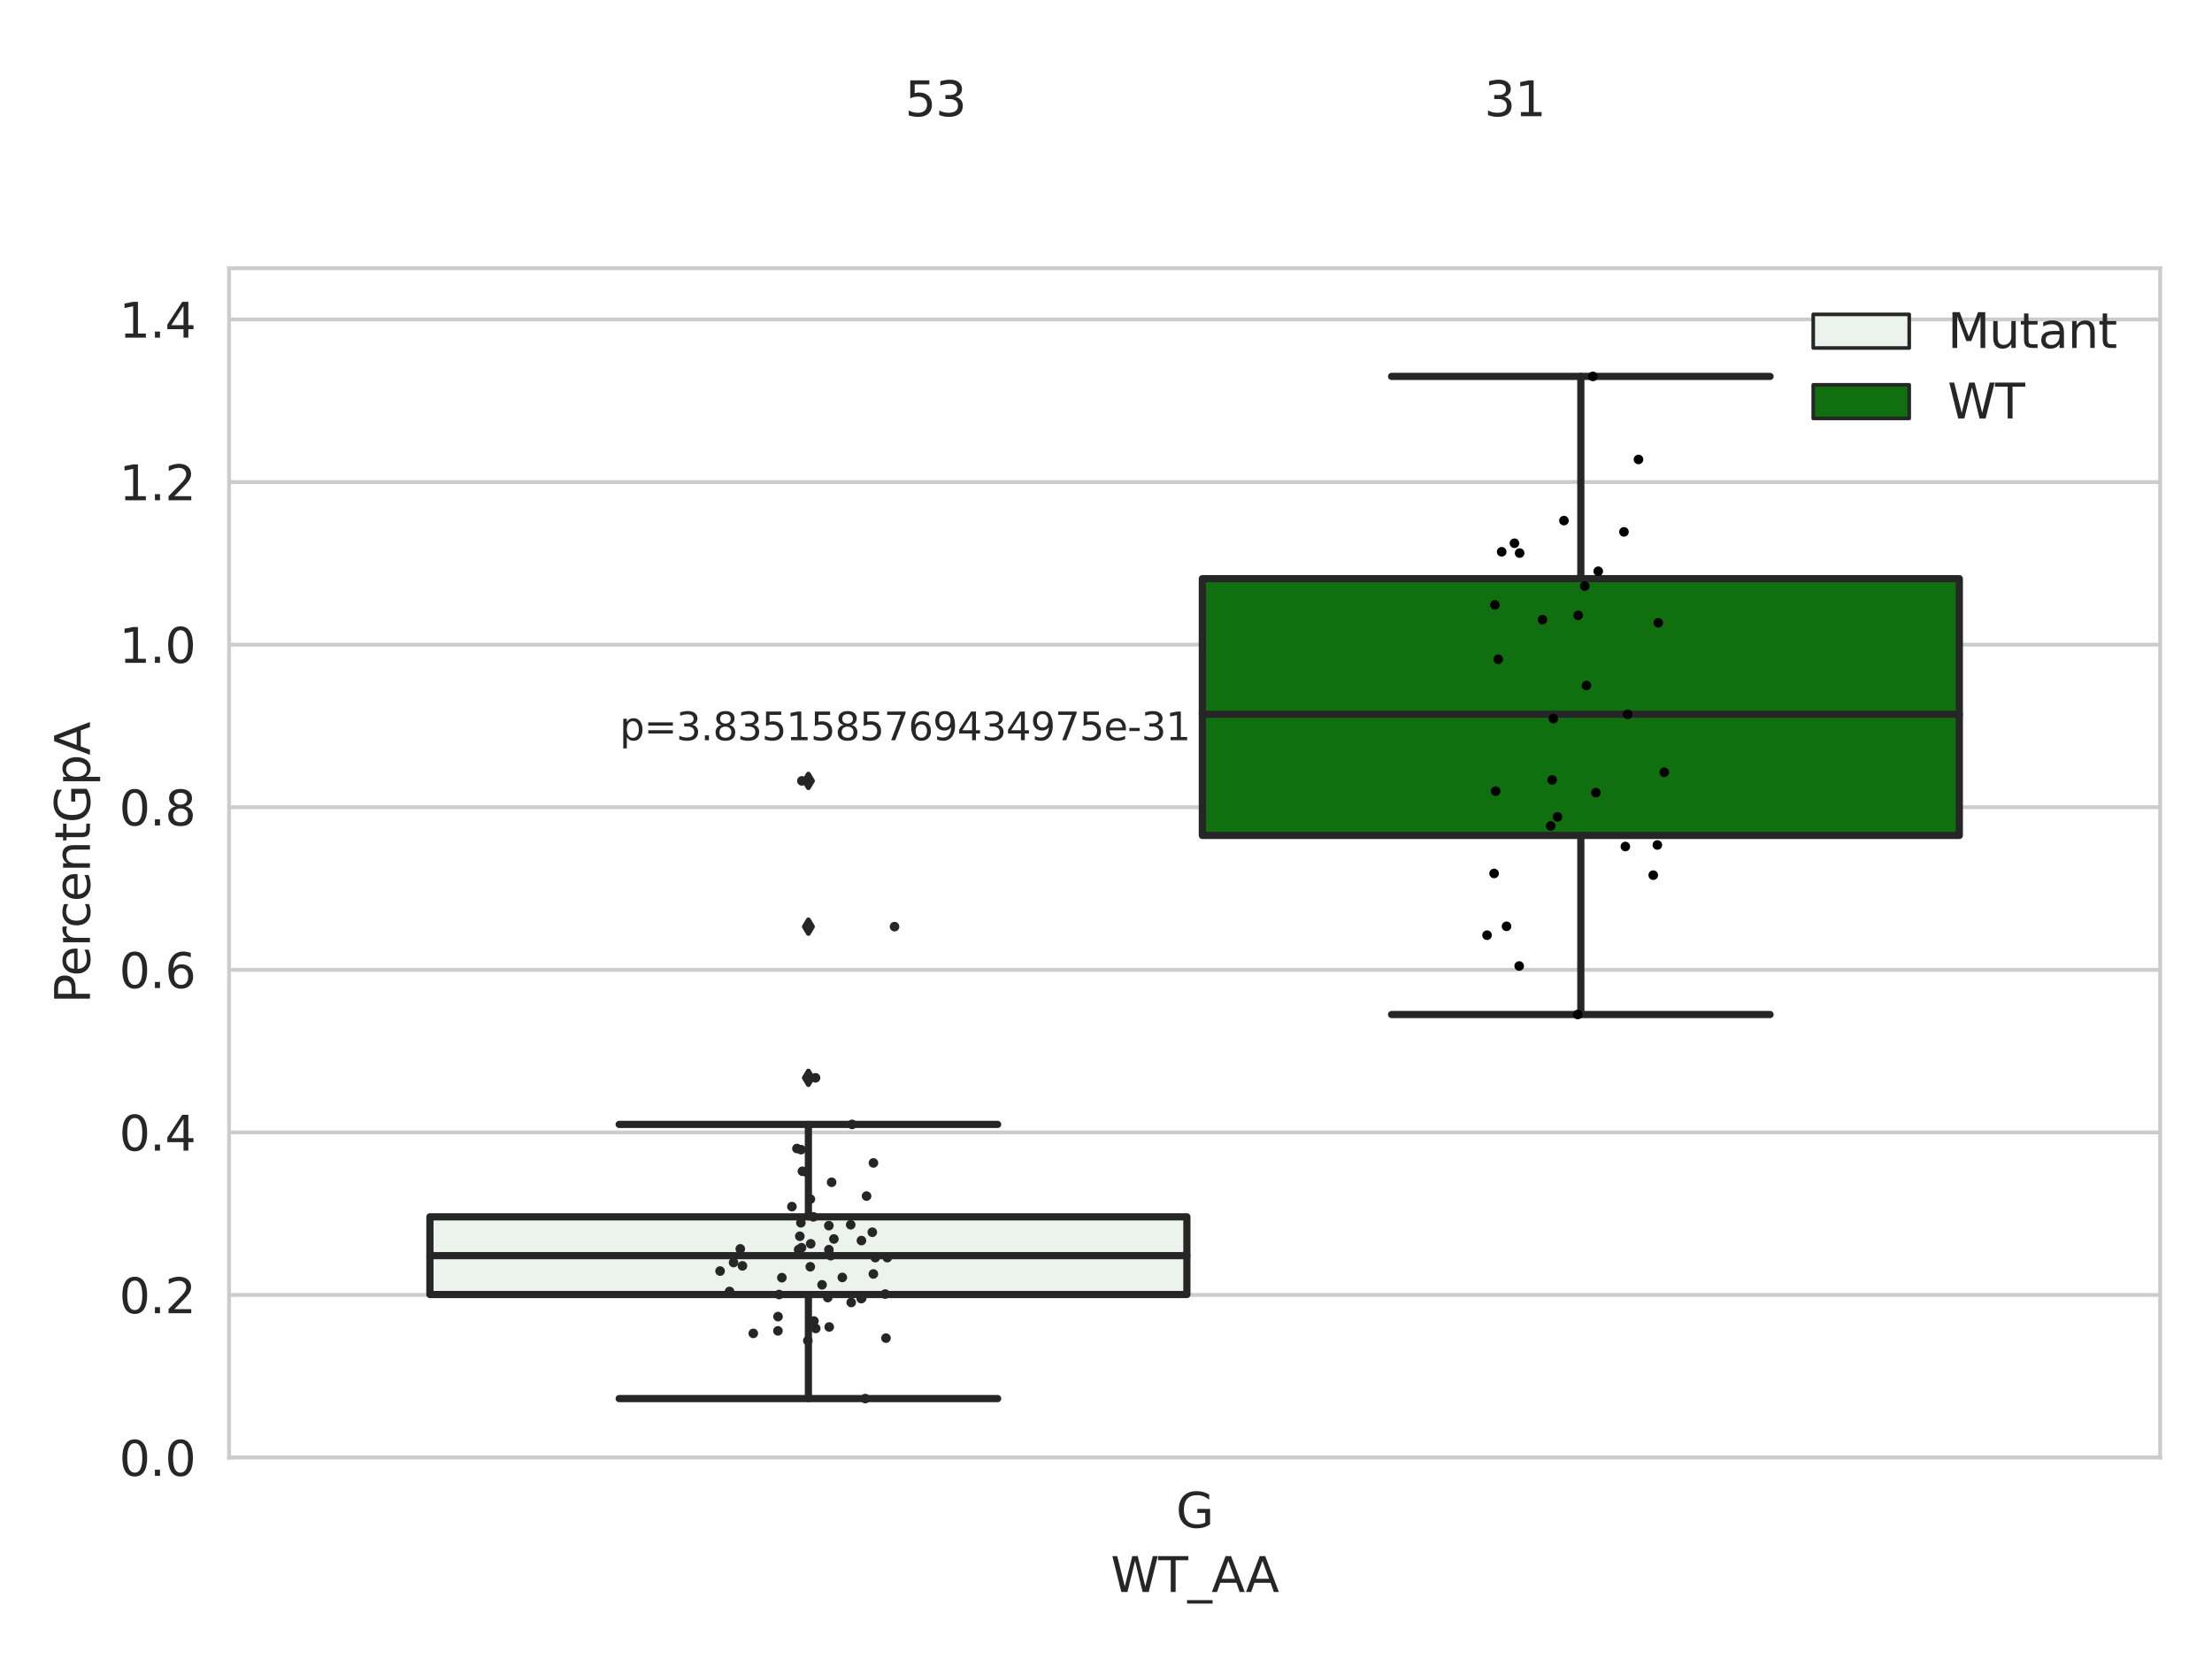 <?xml version="1.0" encoding="utf-8" standalone="no"?>
<!DOCTYPE svg PUBLIC "-//W3C//DTD SVG 1.1//EN"
  "http://www.w3.org/Graphics/SVG/1.1/DTD/svg11.dtd">
<svg xmlns:xlink="http://www.w3.org/1999/xlink" width="460.8pt" height="345.6pt" viewBox="0 0 460.8 345.6" xmlns="http://www.w3.org/2000/svg" version="1.1">
 <defs>
  <style type="text/css">*{stroke-linejoin: round; stroke-linecap: butt}</style>
 </defs>
 <g id="figure_1">
  <g id="patch_1">
   <path d="M 0 345.6 
L 460.8 345.6 
L 460.8 0 
L 0 0 
z
" style="fill: #ffffff"/>
  </g>
  <g id="axes_1">
   <g id="patch_2">
    <path d="M 47.72 303.64 
L 450 303.64 
L 450 55.89 
L 47.72 55.89 
z
" style="fill: #ffffff"/>
   </g>
   <g id="matplotlib.axis_1">
    <g id="xtick_1">
     <g id="text_1">
      <!-- G -->
      <g style="fill: #262626" transform="translate(244.986 318.238)scale(0.1 -0.1)">
       <defs>
        <path id="DejaVuSans-47" d="M 3809 666 
L 3809 1919 
L 2778 1919 
L 2778 2438 
L 4434 2438 
L 4434 434 
Q 4069 175 3628 42 
Q 3188 -91 2688 -91 
Q 1594 -91 976 548 
Q 359 1188 359 2328 
Q 359 3472 976 4111 
Q 1594 4750 2688 4750 
Q 3144 4750 3555 4637 
Q 3966 4525 4313 4306 
L 4313 3634 
Q 3963 3931 3569 4081 
Q 3175 4231 2741 4231 
Q 1884 4231 1454 3753 
Q 1025 3275 1025 2328 
Q 1025 1384 1454 906 
Q 1884 428 2741 428 
Q 3075 428 3337 486 
Q 3600 544 3809 666 
z
" transform="scale(0.016)"/>
       </defs>
       <use xlink:href="#DejaVuSans-47"/>
      </g>
     </g>
    </g>
    <g id="text_2">
     <!-- WT_AA -->
     <g style="fill: #262626" transform="translate(231.384 331.638)scale(0.1 -0.1)">
      <defs>
       <path id="DejaVuSans-57" d="M 213 4666 
L 850 4666 
L 1831 722 
L 2809 4666 
L 3519 4666 
L 4500 722 
L 5478 4666 
L 6119 4666 
L 4947 0 
L 4153 0 
L 3169 4050 
L 2175 0 
L 1381 0 
L 213 4666 
z
" transform="scale(0.016)"/>
       <path id="DejaVuSans-54" d="M -19 4666 
L 3928 4666 
L 3928 4134 
L 2272 4134 
L 2272 0 
L 1638 0 
L 1638 4134 
L -19 4134 
L -19 4666 
z
" transform="scale(0.016)"/>
       <path id="DejaVuSans-5f" d="M 3263 -1063 
L 3263 -1509 
L -63 -1509 
L -63 -1063 
L 3263 -1063 
z
" transform="scale(0.016)"/>
       <path id="DejaVuSans-41" d="M 2188 4044 
L 1331 1722 
L 3047 1722 
L 2188 4044 
z
M 1831 4666 
L 2547 4666 
L 4325 0 
L 3669 0 
L 3244 1197 
L 1141 1197 
L 716 0 
L 50 0 
L 1831 4666 
z
" transform="scale(0.016)"/>
      </defs>
      <use xlink:href="#DejaVuSans-57"/>
      <use xlink:href="#DejaVuSans-54" x="98.877"/>
      <use xlink:href="#DejaVuSans-5f" x="159.961"/>
      <use xlink:href="#DejaVuSans-41" x="209.961"/>
      <use xlink:href="#DejaVuSans-41" x="281.119"/>
     </g>
    </g>
   </g>
   <g id="matplotlib.axis_2">
    <g id="ytick_1">
     <g id="line2d_1">
      <path d="M 47.72 303.64 
L 450 303.64 
" clip-path="url(#pa2d21a8b54)" style="fill: none; stroke: #cccccc; stroke-width: 0.8; stroke-linecap: round"/>
     </g>
     <g id="text_3">
      <!-- 0.0 -->
      <g style="fill: #262626" transform="translate(24.817 307.439)scale(0.1 -0.1)">
       <defs>
        <path id="DejaVuSans-30" d="M 2034 4250 
Q 1547 4250 1301 3770 
Q 1056 3291 1056 2328 
Q 1056 1369 1301 889 
Q 1547 409 2034 409 
Q 2525 409 2770 889 
Q 3016 1369 3016 2328 
Q 3016 3291 2770 3770 
Q 2525 4250 2034 4250 
z
M 2034 4750 
Q 2819 4750 3233 4129 
Q 3647 3509 3647 2328 
Q 3647 1150 3233 529 
Q 2819 -91 2034 -91 
Q 1250 -91 836 529 
Q 422 1150 422 2328 
Q 422 3509 836 4129 
Q 1250 4750 2034 4750 
z
" transform="scale(0.016)"/>
        <path id="DejaVuSans-2e" d="M 684 794 
L 1344 794 
L 1344 0 
L 684 0 
L 684 794 
z
" transform="scale(0.016)"/>
       </defs>
       <use xlink:href="#DejaVuSans-30"/>
       <use xlink:href="#DejaVuSans-2e" x="63.623"/>
       <use xlink:href="#DejaVuSans-30" x="95.41"/>
      </g>
     </g>
    </g>
    <g id="ytick_2">
     <g id="line2d_2">
      <path d="M 47.72 269.769 
L 450 269.769 
" clip-path="url(#pa2d21a8b54)" style="fill: none; stroke: #cccccc; stroke-width: 0.8; stroke-linecap: round"/>
     </g>
     <g id="text_4">
      <!-- 0.2 -->
      <g style="fill: #262626" transform="translate(24.817 273.568)scale(0.1 -0.1)">
       <defs>
        <path id="DejaVuSans-32" d="M 1228 531 
L 3431 531 
L 3431 0 
L 469 0 
L 469 531 
Q 828 903 1448 1529 
Q 2069 2156 2228 2338 
Q 2531 2678 2651 2914 
Q 2772 3150 2772 3378 
Q 2772 3750 2511 3984 
Q 2250 4219 1831 4219 
Q 1534 4219 1204 4116 
Q 875 4013 500 3803 
L 500 4441 
Q 881 4594 1212 4672 
Q 1544 4750 1819 4750 
Q 2544 4750 2975 4387 
Q 3406 4025 3406 3419 
Q 3406 3131 3298 2873 
Q 3191 2616 2906 2266 
Q 2828 2175 2409 1742 
Q 1991 1309 1228 531 
z
" transform="scale(0.016)"/>
       </defs>
       <use xlink:href="#DejaVuSans-30"/>
       <use xlink:href="#DejaVuSans-2e" x="63.623"/>
       <use xlink:href="#DejaVuSans-32" x="95.41"/>
      </g>
     </g>
    </g>
    <g id="ytick_3">
     <g id="line2d_3">
      <path d="M 47.72 235.898 
L 450 235.898 
" clip-path="url(#pa2d21a8b54)" style="fill: none; stroke: #cccccc; stroke-width: 0.8; stroke-linecap: round"/>
     </g>
     <g id="text_5">
      <!-- 0.4 -->
      <g style="fill: #262626" transform="translate(24.817 239.697)scale(0.1 -0.1)">
       <defs>
        <path id="DejaVuSans-34" d="M 2419 4116 
L 825 1625 
L 2419 1625 
L 2419 4116 
z
M 2253 4666 
L 3047 4666 
L 3047 1625 
L 3713 1625 
L 3713 1100 
L 3047 1100 
L 3047 0 
L 2419 0 
L 2419 1100 
L 313 1100 
L 313 1709 
L 2253 4666 
z
" transform="scale(0.016)"/>
       </defs>
       <use xlink:href="#DejaVuSans-30"/>
       <use xlink:href="#DejaVuSans-2e" x="63.623"/>
       <use xlink:href="#DejaVuSans-34" x="95.41"/>
      </g>
     </g>
    </g>
    <g id="ytick_4">
     <g id="line2d_4">
      <path d="M 47.72 202.026 
L 450 202.026 
" clip-path="url(#pa2d21a8b54)" style="fill: none; stroke: #cccccc; stroke-width: 0.8; stroke-linecap: round"/>
     </g>
     <g id="text_6">
      <!-- 0.6 -->
      <g style="fill: #262626" transform="translate(24.817 205.826)scale(0.1 -0.1)">
       <defs>
        <path id="DejaVuSans-36" d="M 2113 2584 
Q 1688 2584 1439 2293 
Q 1191 2003 1191 1497 
Q 1191 994 1439 701 
Q 1688 409 2113 409 
Q 2538 409 2786 701 
Q 3034 994 3034 1497 
Q 3034 2003 2786 2293 
Q 2538 2584 2113 2584 
z
M 3366 4563 
L 3366 3988 
Q 3128 4100 2886 4159 
Q 2644 4219 2406 4219 
Q 1781 4219 1451 3797 
Q 1122 3375 1075 2522 
Q 1259 2794 1537 2939 
Q 1816 3084 2150 3084 
Q 2853 3084 3261 2657 
Q 3669 2231 3669 1497 
Q 3669 778 3244 343 
Q 2819 -91 2113 -91 
Q 1303 -91 875 529 
Q 447 1150 447 2328 
Q 447 3434 972 4092 
Q 1497 4750 2381 4750 
Q 2619 4750 2861 4703 
Q 3103 4656 3366 4563 
z
" transform="scale(0.016)"/>
       </defs>
       <use xlink:href="#DejaVuSans-30"/>
       <use xlink:href="#DejaVuSans-2e" x="63.623"/>
       <use xlink:href="#DejaVuSans-36" x="95.41"/>
      </g>
     </g>
    </g>
    <g id="ytick_5">
     <g id="line2d_5">
      <path d="M 47.72 168.155 
L 450 168.155 
" clip-path="url(#pa2d21a8b54)" style="fill: none; stroke: #cccccc; stroke-width: 0.8; stroke-linecap: round"/>
     </g>
     <g id="text_7">
      <!-- 0.8 -->
      <g style="fill: #262626" transform="translate(24.817 171.954)scale(0.1 -0.1)">
       <defs>
        <path id="DejaVuSans-38" d="M 2034 2216 
Q 1584 2216 1326 1975 
Q 1069 1734 1069 1313 
Q 1069 891 1326 650 
Q 1584 409 2034 409 
Q 2484 409 2743 651 
Q 3003 894 3003 1313 
Q 3003 1734 2745 1975 
Q 2488 2216 2034 2216 
z
M 1403 2484 
Q 997 2584 770 2862 
Q 544 3141 544 3541 
Q 544 4100 942 4425 
Q 1341 4750 2034 4750 
Q 2731 4750 3128 4425 
Q 3525 4100 3525 3541 
Q 3525 3141 3298 2862 
Q 3072 2584 2669 2484 
Q 3125 2378 3379 2068 
Q 3634 1759 3634 1313 
Q 3634 634 3220 271 
Q 2806 -91 2034 -91 
Q 1263 -91 848 271 
Q 434 634 434 1313 
Q 434 1759 690 2068 
Q 947 2378 1403 2484 
z
M 1172 3481 
Q 1172 3119 1398 2916 
Q 1625 2713 2034 2713 
Q 2441 2713 2670 2916 
Q 2900 3119 2900 3481 
Q 2900 3844 2670 4047 
Q 2441 4250 2034 4250 
Q 1625 4250 1398 4047 
Q 1172 3844 1172 3481 
z
" transform="scale(0.016)"/>
       </defs>
       <use xlink:href="#DejaVuSans-30"/>
       <use xlink:href="#DejaVuSans-2e" x="63.623"/>
       <use xlink:href="#DejaVuSans-38" x="95.41"/>
      </g>
     </g>
    </g>
    <g id="ytick_6">
     <g id="line2d_6">
      <path d="M 47.72 134.284 
L 450 134.284 
" clip-path="url(#pa2d21a8b54)" style="fill: none; stroke: #cccccc; stroke-width: 0.8; stroke-linecap: round"/>
     </g>
     <g id="text_8">
      <!-- 1.0 -->
      <g style="fill: #262626" transform="translate(24.817 138.083)scale(0.1 -0.1)">
       <defs>
        <path id="DejaVuSans-31" d="M 794 531 
L 1825 531 
L 1825 4091 
L 703 3866 
L 703 4441 
L 1819 4666 
L 2450 4666 
L 2450 531 
L 3481 531 
L 3481 0 
L 794 0 
L 794 531 
z
" transform="scale(0.016)"/>
       </defs>
       <use xlink:href="#DejaVuSans-31"/>
       <use xlink:href="#DejaVuSans-2e" x="63.623"/>
       <use xlink:href="#DejaVuSans-30" x="95.41"/>
      </g>
     </g>
    </g>
    <g id="ytick_7">
     <g id="line2d_7">
      <path d="M 47.72 100.413 
L 450 100.413 
" clip-path="url(#pa2d21a8b54)" style="fill: none; stroke: #cccccc; stroke-width: 0.8; stroke-linecap: round"/>
     </g>
     <g id="text_9">
      <!-- 1.2 -->
      <g style="fill: #262626" transform="translate(24.817 104.212)scale(0.1 -0.1)">
       <use xlink:href="#DejaVuSans-31"/>
       <use xlink:href="#DejaVuSans-2e" x="63.623"/>
       <use xlink:href="#DejaVuSans-32" x="95.41"/>
      </g>
     </g>
    </g>
    <g id="ytick_8">
     <g id="line2d_8">
      <path d="M 47.72 66.542 
L 450 66.542 
" clip-path="url(#pa2d21a8b54)" style="fill: none; stroke: #cccccc; stroke-width: 0.8; stroke-linecap: round"/>
     </g>
     <g id="text_10">
      <!-- 1.4 -->
      <g style="fill: #262626" transform="translate(24.817 70.341)scale(0.1 -0.1)">
       <use xlink:href="#DejaVuSans-31"/>
       <use xlink:href="#DejaVuSans-2e" x="63.623"/>
       <use xlink:href="#DejaVuSans-34" x="95.41"/>
      </g>
     </g>
    </g>
    <g id="text_11">
     <!-- PercentGpA -->
     <g style="fill: #262626" transform="translate(18.737 209.041)rotate(-90)scale(0.1 -0.1)">
      <defs>
       <path id="DejaVuSans-50" d="M 1259 4147 
L 1259 2394 
L 2053 2394 
Q 2494 2394 2734 2622 
Q 2975 2850 2975 3272 
Q 2975 3691 2734 3919 
Q 2494 4147 2053 4147 
L 1259 4147 
z
M 628 4666 
L 2053 4666 
Q 2838 4666 3239 4311 
Q 3641 3956 3641 3272 
Q 3641 2581 3239 2228 
Q 2838 1875 2053 1875 
L 1259 1875 
L 1259 0 
L 628 0 
L 628 4666 
z
" transform="scale(0.016)"/>
       <path id="DejaVuSans-65" d="M 3597 1894 
L 3597 1613 
L 953 1613 
Q 991 1019 1311 708 
Q 1631 397 2203 397 
Q 2534 397 2845 478 
Q 3156 559 3463 722 
L 3463 178 
Q 3153 47 2828 -22 
Q 2503 -91 2169 -91 
Q 1331 -91 842 396 
Q 353 884 353 1716 
Q 353 2575 817 3079 
Q 1281 3584 2069 3584 
Q 2775 3584 3186 3129 
Q 3597 2675 3597 1894 
z
M 3022 2063 
Q 3016 2534 2758 2815 
Q 2500 3097 2075 3097 
Q 1594 3097 1305 2825 
Q 1016 2553 972 2059 
L 3022 2063 
z
" transform="scale(0.016)"/>
       <path id="DejaVuSans-72" d="M 2631 2963 
Q 2534 3019 2420 3045 
Q 2306 3072 2169 3072 
Q 1681 3072 1420 2755 
Q 1159 2438 1159 1844 
L 1159 0 
L 581 0 
L 581 3500 
L 1159 3500 
L 1159 2956 
Q 1341 3275 1631 3429 
Q 1922 3584 2338 3584 
Q 2397 3584 2469 3576 
Q 2541 3569 2628 3553 
L 2631 2963 
z
" transform="scale(0.016)"/>
       <path id="DejaVuSans-63" d="M 3122 3366 
L 3122 2828 
Q 2878 2963 2633 3030 
Q 2388 3097 2138 3097 
Q 1578 3097 1268 2742 
Q 959 2388 959 1747 
Q 959 1106 1268 751 
Q 1578 397 2138 397 
Q 2388 397 2633 464 
Q 2878 531 3122 666 
L 3122 134 
Q 2881 22 2623 -34 
Q 2366 -91 2075 -91 
Q 1284 -91 818 406 
Q 353 903 353 1747 
Q 353 2603 823 3093 
Q 1294 3584 2113 3584 
Q 2378 3584 2631 3529 
Q 2884 3475 3122 3366 
z
" transform="scale(0.016)"/>
       <path id="DejaVuSans-6e" d="M 3513 2113 
L 3513 0 
L 2938 0 
L 2938 2094 
Q 2938 2591 2744 2837 
Q 2550 3084 2163 3084 
Q 1697 3084 1428 2787 
Q 1159 2491 1159 1978 
L 1159 0 
L 581 0 
L 581 3500 
L 1159 3500 
L 1159 2956 
Q 1366 3272 1645 3428 
Q 1925 3584 2291 3584 
Q 2894 3584 3203 3211 
Q 3513 2838 3513 2113 
z
" transform="scale(0.016)"/>
       <path id="DejaVuSans-74" d="M 1172 4494 
L 1172 3500 
L 2356 3500 
L 2356 3053 
L 1172 3053 
L 1172 1153 
Q 1172 725 1289 603 
Q 1406 481 1766 481 
L 2356 481 
L 2356 0 
L 1766 0 
Q 1100 0 847 248 
Q 594 497 594 1153 
L 594 3053 
L 172 3053 
L 172 3500 
L 594 3500 
L 594 4494 
L 1172 4494 
z
" transform="scale(0.016)"/>
       <path id="DejaVuSans-70" d="M 1159 525 
L 1159 -1331 
L 581 -1331 
L 581 3500 
L 1159 3500 
L 1159 2969 
Q 1341 3281 1617 3432 
Q 1894 3584 2278 3584 
Q 2916 3584 3314 3078 
Q 3713 2572 3713 1747 
Q 3713 922 3314 415 
Q 2916 -91 2278 -91 
Q 1894 -91 1617 61 
Q 1341 213 1159 525 
z
M 3116 1747 
Q 3116 2381 2855 2742 
Q 2594 3103 2138 3103 
Q 1681 3103 1420 2742 
Q 1159 2381 1159 1747 
Q 1159 1113 1420 752 
Q 1681 391 2138 391 
Q 2594 391 2855 752 
Q 3116 1113 3116 1747 
z
" transform="scale(0.016)"/>
      </defs>
      <use xlink:href="#DejaVuSans-50"/>
      <use xlink:href="#DejaVuSans-65" x="56.678"/>
      <use xlink:href="#DejaVuSans-72" x="118.201"/>
      <use xlink:href="#DejaVuSans-63" x="157.064"/>
      <use xlink:href="#DejaVuSans-65" x="212.045"/>
      <use xlink:href="#DejaVuSans-6e" x="273.568"/>
      <use xlink:href="#DejaVuSans-74" x="336.947"/>
      <use xlink:href="#DejaVuSans-47" x="376.156"/>
      <use xlink:href="#DejaVuSans-70" x="453.646"/>
      <use xlink:href="#DejaVuSans-41" x="517.123"/>
     </g>
    </g>
   </g>
   <g id="patch_3">
    <path d="M 89.557 269.673 
L 247.251 269.673 
L 247.251 253.488 
L 89.557 253.488 
L 89.557 269.673 
z
" clip-path="url(#pa2d21a8b54)" style="fill: #ecf2ec; stroke: #262626; stroke-width: 1.5; stroke-linejoin: miter"/>
   </g>
   <g id="patch_4">
    <path d="M 250.469 174.04 
L 408.163 174.04 
L 408.163 120.549 
L 250.469 120.549 
L 250.469 174.04 
z
" clip-path="url(#pa2d21a8b54)" style="fill: #107010; stroke: #262626; stroke-width: 1.5; stroke-linejoin: miter"/>
   </g>
   <g id="patch_5">
    <path d="M 248.86 303.64 
L 248.86 303.64 
L 248.86 303.64 
L 248.86 303.64 
z
" clip-path="url(#pa2d21a8b54)" style="fill: #ecf2ec; stroke: #262626; stroke-width: 0.75; stroke-linejoin: miter"/>
   </g>
   <g id="patch_6">
    <path d="M 248.86 303.64 
L 248.86 303.64 
L 248.86 303.64 
L 248.86 303.64 
z
" clip-path="url(#pa2d21a8b54)" style="fill: #107010; stroke: #262626; stroke-width: 0.75; stroke-linejoin: miter"/>
   </g>
   <g id="PathCollection_1"/>
   <g id="PathCollection_2"/>
   <g id="line2d_9">
    <path d="M 168.404 269.673 
L 168.404 291.352 
" clip-path="url(#pa2d21a8b54)" style="fill: none; stroke: #262626; stroke-width: 1.5; stroke-linecap: round"/>
   </g>
   <g id="line2d_10">
    <path d="M 168.404 253.488 
L 168.404 234.235 
" clip-path="url(#pa2d21a8b54)" style="fill: none; stroke: #262626; stroke-width: 1.5; stroke-linecap: round"/>
   </g>
   <g id="line2d_11">
    <path d="M 128.981 291.352 
L 207.827 291.352 
" clip-path="url(#pa2d21a8b54)" style="fill: none; stroke: #262626; stroke-width: 1.5; stroke-linecap: round"/>
   </g>
   <g id="line2d_12">
    <path d="M 128.981 234.235 
L 207.827 234.235 
" clip-path="url(#pa2d21a8b54)" style="fill: none; stroke: #262626; stroke-width: 1.5; stroke-linecap: round"/>
   </g>
   <g id="line2d_13">
    <defs>
     <path id="mecfb00850b" d="M -0 1.414 
L 0.849 0 
L 0 -1.414 
L -0.849 -0 
z
" style="stroke: #262626; stroke-linejoin: miter"/>
    </defs>
    <g clip-path="url(#pa2d21a8b54)">
     <use xlink:href="#mecfb00850b" x="168.404" y="193.035" style="fill: #262626; stroke: #262626; stroke-linejoin: miter"/>
     <use xlink:href="#mecfb00850b" x="168.404" y="162.674" style="fill: #262626; stroke: #262626; stroke-linejoin: miter"/>
     <use xlink:href="#mecfb00850b" x="168.404" y="224.532" style="fill: #262626; stroke: #262626; stroke-linejoin: miter"/>
    </g>
   </g>
   <g id="line2d_14">
    <path d="M 329.316 174.04 
L 329.316 211.346 
" clip-path="url(#pa2d21a8b54)" style="fill: none; stroke: #262626; stroke-width: 1.5; stroke-linecap: round"/>
   </g>
   <g id="line2d_15">
    <path d="M 329.316 120.549 
L 329.316 78.412 
" clip-path="url(#pa2d21a8b54)" style="fill: none; stroke: #262626; stroke-width: 1.5; stroke-linecap: round"/>
   </g>
   <g id="line2d_16">
    <path d="M 289.893 211.346 
L 368.739 211.346 
" clip-path="url(#pa2d21a8b54)" style="fill: none; stroke: #262626; stroke-width: 1.5; stroke-linecap: round"/>
   </g>
   <g id="line2d_17">
    <path d="M 289.893 78.412 
L 368.739 78.412 
" clip-path="url(#pa2d21a8b54)" style="fill: none; stroke: #262626; stroke-width: 1.5; stroke-linecap: round"/>
   </g>
   <g id="line2d_18"/>
   <g id="line2d_19">
    <path d="M 89.557 261.579 
L 247.251 261.579 
" clip-path="url(#pa2d21a8b54)" style="fill: none; stroke: #262626; stroke-width: 1.5; stroke-linecap: round"/>
   </g>
   <g id="line2d_20">
    <path d="M 250.469 148.8 
L 408.163 148.8 
" clip-path="url(#pa2d21a8b54)" style="fill: none; stroke: #262626; stroke-width: 1.5; stroke-linecap: round"/>
   </g>
   <g id="patch_7">
    <path d="M 47.72 303.64 
L 47.72 55.89 
" style="fill: none; stroke: #cccccc; stroke-width: 0.8; stroke-linejoin: miter; stroke-linecap: square"/>
   </g>
   <g id="patch_8">
    <path d="M 450 303.64 
L 450 55.89 
" style="fill: none; stroke: #cccccc; stroke-width: 0.8; stroke-linejoin: miter; stroke-linecap: square"/>
   </g>
   <g id="patch_9">
    <path d="M 47.72 303.64 
L 450 303.64 
" style="fill: none; stroke: #cccccc; stroke-width: 0.8; stroke-linejoin: miter; stroke-linecap: square"/>
   </g>
   <g id="patch_10">
    <path d="M 47.72 55.89 
L 450 55.89 
" style="fill: none; stroke: #cccccc; stroke-width: 0.8; stroke-linejoin: miter; stroke-linecap: square"/>
   </g>
   <g id="PathCollection_3">
    <defs>
     <path id="C0_0_a900580a1e" d="M 0 1 
C 0.265 1 0.52 0.895 0.707 0.707 
C 0.895 0.52 1 0.265 1 -0 
C 1 -0.265 0.895 -0.52 0.707 -0.707 
C 0.52 -0.895 0.265 -1 0 -1 
C -0.265 -1 -0.52 -0.895 -0.707 -0.707 
C -0.895 -0.52 -1 -0.265 -1 0 
C -1 0.265 -0.895 0.52 -0.707 0.707 
C -0.52 0.895 -0.265 1 0 1 
z
"/>
    </defs>
    <g clip-path="url(#pa2d21a8b54)">
     <use xlink:href="#C0_0_a900580a1e" x="172.671" y="260.327" style="fill: #262626"/>
    </g>
    <g clip-path="url(#pa2d21a8b54)">
     <use xlink:href="#C0_0_a900580a1e" x="173.716" y="258.099" style="fill: #262626"/>
    </g>
    <g clip-path="url(#pa2d21a8b54)">
     <use xlink:href="#C0_0_a900580a1e" x="168.286" y="279.282" style="fill: #262626"/>
    </g>
    <g clip-path="url(#pa2d21a8b54)">
     <use xlink:href="#C0_0_a900580a1e" x="173.24" y="246.286" style="fill: #262626"/>
    </g>
    <g clip-path="url(#pa2d21a8b54)">
     <use xlink:href="#C0_0_a900580a1e" x="168.82" y="249.802" style="fill: #262626"/>
    </g>
    <g clip-path="url(#pa2d21a8b54)">
     <use xlink:href="#C0_0_a900580a1e" x="173.061" y="261.579" style="fill: #262626"/>
    </g>
    <g clip-path="url(#pa2d21a8b54)">
     <use xlink:href="#C0_0_a900580a1e" x="186.35" y="193.035" style="fill: #262626"/>
    </g>
    <g clip-path="url(#pa2d21a8b54)">
     <use xlink:href="#C0_0_a900580a1e" x="177.216" y="255.133" style="fill: #262626"/>
    </g>
    <g clip-path="url(#pa2d21a8b54)">
     <use xlink:href="#C0_0_a900580a1e" x="172.661" y="255.32" style="fill: #262626"/>
    </g>
    <g clip-path="url(#pa2d21a8b54)">
     <use xlink:href="#C0_0_a900580a1e" x="164.971" y="251.356" style="fill: #262626"/>
    </g>
    <g clip-path="url(#pa2d21a8b54)">
     <use xlink:href="#C0_0_a900580a1e" x="167.162" y="243.995" style="fill: #262626"/>
    </g>
    <g clip-path="url(#pa2d21a8b54)">
     <use xlink:href="#C0_0_a900580a1e" x="181.942" y="265.389" style="fill: #262626"/>
    </g>
    <g clip-path="url(#pa2d21a8b54)">
     <use xlink:href="#C0_0_a900580a1e" x="181.955" y="242.261" style="fill: #262626"/>
    </g>
    <g clip-path="url(#pa2d21a8b54)">
     <use xlink:href="#C0_0_a900580a1e" x="166.017" y="239.26" style="fill: #262626"/>
    </g>
    <g clip-path="url(#pa2d21a8b54)">
     <use xlink:href="#C0_0_a900580a1e" x="162.077" y="274.272" style="fill: #262626"/>
    </g>
    <g clip-path="url(#pa2d21a8b54)">
     <use xlink:href="#C0_0_a900580a1e" x="180.255" y="291.352" style="fill: #262626"/>
    </g>
    <g clip-path="url(#pa2d21a8b54)">
     <use xlink:href="#C0_0_a900580a1e" x="152.818" y="263.01" style="fill: #262626"/>
    </g>
    <g clip-path="url(#pa2d21a8b54)">
     <use xlink:href="#C0_0_a900580a1e" x="166.836" y="254.729" style="fill: #262626"/>
    </g>
    <g clip-path="url(#pa2d21a8b54)">
     <use xlink:href="#C0_0_a900580a1e" x="184.836" y="261.99" style="fill: #262626"/>
    </g>
    <g clip-path="url(#pa2d21a8b54)">
     <use xlink:href="#C0_0_a900580a1e" x="179.404" y="270.513" style="fill: #262626"/>
    </g>
    <g clip-path="url(#pa2d21a8b54)">
     <use xlink:href="#C0_0_a900580a1e" x="167.922" y="244.127" style="fill: #262626"/>
    </g>
    <g clip-path="url(#pa2d21a8b54)">
     <use xlink:href="#C0_0_a900580a1e" x="156.926" y="277.768" style="fill: #262626"/>
    </g>
    <g clip-path="url(#pa2d21a8b54)">
     <use xlink:href="#C0_0_a900580a1e" x="169.433" y="253.488" style="fill: #262626"/>
    </g>
    <g clip-path="url(#pa2d21a8b54)">
     <use xlink:href="#C0_0_a900580a1e" x="154.668" y="263.703" style="fill: #262626"/>
    </g>
    <g clip-path="url(#pa2d21a8b54)">
     <use xlink:href="#C0_0_a900580a1e" x="154.218" y="260.165" style="fill: #262626"/>
    </g>
    <g clip-path="url(#pa2d21a8b54)">
     <use xlink:href="#C0_0_a900580a1e" x="151.978" y="269.032" style="fill: #262626"/>
    </g>
    <g clip-path="url(#pa2d21a8b54)">
     <use xlink:href="#C0_0_a900580a1e" x="169.935" y="276.746" style="fill: #262626"/>
    </g>
    <g clip-path="url(#pa2d21a8b54)">
     <use xlink:href="#C0_0_a900580a1e" x="177.328" y="271.331" style="fill: #262626"/>
    </g>
    <g clip-path="url(#pa2d21a8b54)">
     <use xlink:href="#C0_0_a900580a1e" x="166.97" y="259.923" style="fill: #262626"/>
    </g>
    <g clip-path="url(#pa2d21a8b54)">
     <use xlink:href="#C0_0_a900580a1e" x="166.616" y="257.536" style="fill: #262626"/>
    </g>
    <g clip-path="url(#pa2d21a8b54)">
     <use xlink:href="#C0_0_a900580a1e" x="150.006" y="264.786" style="fill: #262626"/>
    </g>
    <g clip-path="url(#pa2d21a8b54)">
     <use xlink:href="#C0_0_a900580a1e" x="169.553" y="275.194" style="fill: #262626"/>
    </g>
    <g clip-path="url(#pa2d21a8b54)">
     <use xlink:href="#C0_0_a900580a1e" x="182.334" y="261.984" style="fill: #262626"/>
    </g>
    <g clip-path="url(#pa2d21a8b54)">
     <use xlink:href="#C0_0_a900580a1e" x="162.875" y="266.166" style="fill: #262626"/>
    </g>
    <g clip-path="url(#pa2d21a8b54)">
     <use xlink:href="#C0_0_a900580a1e" x="179.452" y="258.436" style="fill: #262626"/>
    </g>
    <g clip-path="url(#pa2d21a8b54)">
     <use xlink:href="#C0_0_a900580a1e" x="162.06" y="277.244" style="fill: #262626"/>
    </g>
    <g clip-path="url(#pa2d21a8b54)">
     <use xlink:href="#C0_0_a900580a1e" x="179.511" y="270.429" style="fill: #262626"/>
    </g>
    <g clip-path="url(#pa2d21a8b54)">
     <use xlink:href="#C0_0_a900580a1e" x="172.74" y="276.43" style="fill: #262626"/>
    </g>
    <g clip-path="url(#pa2d21a8b54)">
     <use xlink:href="#C0_0_a900580a1e" x="167.045" y="162.674" style="fill: #262626"/>
    </g>
    <g clip-path="url(#pa2d21a8b54)">
     <use xlink:href="#C0_0_a900580a1e" x="166.367" y="260.313" style="fill: #262626"/>
    </g>
    <g clip-path="url(#pa2d21a8b54)">
     <use xlink:href="#C0_0_a900580a1e" x="180.522" y="249.161" style="fill: #262626"/>
    </g>
    <g clip-path="url(#pa2d21a8b54)">
     <use xlink:href="#C0_0_a900580a1e" x="172.436" y="270.312" style="fill: #262626"/>
    </g>
    <g clip-path="url(#pa2d21a8b54)">
     <use xlink:href="#C0_0_a900580a1e" x="169.886" y="224.532" style="fill: #262626"/>
    </g>
    <g clip-path="url(#pa2d21a8b54)">
     <use xlink:href="#C0_0_a900580a1e" x="166.873" y="239.494" style="fill: #262626"/>
    </g>
    <g clip-path="url(#pa2d21a8b54)">
     <use xlink:href="#C0_0_a900580a1e" x="177.507" y="234.235" style="fill: #262626"/>
    </g>
    <g clip-path="url(#pa2d21a8b54)">
     <use xlink:href="#C0_0_a900580a1e" x="184.407" y="269.573" style="fill: #262626"/>
    </g>
    <g clip-path="url(#pa2d21a8b54)">
     <use xlink:href="#C0_0_a900580a1e" x="175.47" y="266.111" style="fill: #262626"/>
    </g>
    <g clip-path="url(#pa2d21a8b54)">
     <use xlink:href="#C0_0_a900580a1e" x="168.884" y="259.103" style="fill: #262626"/>
    </g>
    <g clip-path="url(#pa2d21a8b54)">
     <use xlink:href="#C0_0_a900580a1e" x="171.249" y="267.65" style="fill: #262626"/>
    </g>
    <g clip-path="url(#pa2d21a8b54)">
     <use xlink:href="#C0_0_a900580a1e" x="162.293" y="269.673" style="fill: #262626"/>
    </g>
    <g clip-path="url(#pa2d21a8b54)">
     <use xlink:href="#C0_0_a900580a1e" x="181.719" y="256.699" style="fill: #262626"/>
    </g>
    <g clip-path="url(#pa2d21a8b54)">
     <use xlink:href="#C0_0_a900580a1e" x="184.565" y="278.756" style="fill: #262626"/>
    </g>
    <g clip-path="url(#pa2d21a8b54)">
     <use xlink:href="#C0_0_a900580a1e" x="168.796" y="263.888" style="fill: #262626"/>
    </g>
   </g>
   <g id="PathCollection_4">
    <defs>
     <path id="C1_0_332f19000b" d="M 0 1 
C 0.265 1 0.52 0.895 0.707 0.707 
C 0.895 0.52 1 0.265 1 -0 
C 1 -0.265 0.895 -0.52 0.707 -0.707 
C 0.52 -0.895 0.265 -1 0 -1 
C -0.265 -1 -0.52 -0.895 -0.707 -0.707 
C -0.895 -0.52 -1 -0.265 -1 0 
C -1 0.265 -0.895 0.52 -0.707 0.707 
C -0.52 0.895 -0.265 1 0 1 
z
"/>
    </defs>
    <g clip-path="url(#pa2d21a8b54)">
     <use xlink:href="#C1_0_332f19000b" x="325.799" y="108.453"/>
    </g>
    <g clip-path="url(#pa2d21a8b54)">
     <use xlink:href="#C1_0_332f19000b" x="316.473" y="201.235"/>
    </g>
    <g clip-path="url(#pa2d21a8b54)">
     <use xlink:href="#C1_0_332f19000b" x="323.052" y="172.057"/>
    </g>
    <g clip-path="url(#pa2d21a8b54)">
     <use xlink:href="#C1_0_332f19000b" x="323.599" y="149.685"/>
    </g>
    <g clip-path="url(#pa2d21a8b54)">
     <use xlink:href="#C1_0_332f19000b" x="345.257" y="176.023"/>
    </g>
    <g clip-path="url(#pa2d21a8b54)">
     <use xlink:href="#C1_0_332f19000b" x="339.079" y="148.8"/>
    </g>
    <g clip-path="url(#pa2d21a8b54)">
     <use xlink:href="#C1_0_332f19000b" x="344.398" y="182.313"/>
    </g>
    <g clip-path="url(#pa2d21a8b54)">
     <use xlink:href="#C1_0_332f19000b" x="338.594" y="176.342"/>
    </g>
    <g clip-path="url(#pa2d21a8b54)">
     <use xlink:href="#C1_0_332f19000b" x="323.336" y="162.474"/>
    </g>
    <g clip-path="url(#pa2d21a8b54)">
     <use xlink:href="#C1_0_332f19000b" x="332.944" y="119.005"/>
    </g>
    <g clip-path="url(#pa2d21a8b54)">
     <use xlink:href="#C1_0_332f19000b" x="311.572" y="164.812"/>
    </g>
    <g clip-path="url(#pa2d21a8b54)">
     <use xlink:href="#C1_0_332f19000b" x="328.662" y="211.346"/>
    </g>
    <g clip-path="url(#pa2d21a8b54)">
     <use xlink:href="#C1_0_332f19000b" x="313.839" y="192.966"/>
    </g>
    <g clip-path="url(#pa2d21a8b54)">
     <use xlink:href="#C1_0_332f19000b" x="345.451" y="129.743"/>
    </g>
    <g clip-path="url(#pa2d21a8b54)">
     <use xlink:href="#C1_0_332f19000b" x="309.779" y="194.817"/>
    </g>
    <g clip-path="url(#pa2d21a8b54)">
     <use xlink:href="#C1_0_332f19000b" x="316.563" y="115.219"/>
    </g>
    <g clip-path="url(#pa2d21a8b54)">
     <use xlink:href="#C1_0_332f19000b" x="315.484" y="113.166"/>
    </g>
    <g clip-path="url(#pa2d21a8b54)">
     <use xlink:href="#C1_0_332f19000b" x="332.458" y="165.121"/>
    </g>
    <g clip-path="url(#pa2d21a8b54)">
     <use xlink:href="#C1_0_332f19000b" x="328.768" y="128.176"/>
    </g>
    <g clip-path="url(#pa2d21a8b54)">
     <use xlink:href="#C1_0_332f19000b" x="341.323" y="95.717"/>
    </g>
    <g clip-path="url(#pa2d21a8b54)">
     <use xlink:href="#C1_0_332f19000b" x="311.424" y="126.01"/>
    </g>
    <g clip-path="url(#pa2d21a8b54)">
     <use xlink:href="#C1_0_332f19000b" x="312.826" y="114.946"/>
    </g>
    <g clip-path="url(#pa2d21a8b54)">
     <use xlink:href="#C1_0_332f19000b" x="330.486" y="142.798"/>
    </g>
    <g clip-path="url(#pa2d21a8b54)">
     <use xlink:href="#C1_0_332f19000b" x="338.301" y="110.798"/>
    </g>
    <g clip-path="url(#pa2d21a8b54)">
     <use xlink:href="#C1_0_332f19000b" x="312.108" y="137.339"/>
    </g>
    <g clip-path="url(#pa2d21a8b54)">
     <use xlink:href="#C1_0_332f19000b" x="331.829" y="78.412"/>
    </g>
    <g clip-path="url(#pa2d21a8b54)">
     <use xlink:href="#C1_0_332f19000b" x="330.142" y="122.093"/>
    </g>
    <g clip-path="url(#pa2d21a8b54)">
     <use xlink:href="#C1_0_332f19000b" x="324.458" y="170.179"/>
    </g>
    <g clip-path="url(#pa2d21a8b54)">
     <use xlink:href="#C1_0_332f19000b" x="321.326" y="129.086"/>
    </g>
    <g clip-path="url(#pa2d21a8b54)">
     <use xlink:href="#C1_0_332f19000b" x="311.248" y="181.959"/>
    </g>
    <g clip-path="url(#pa2d21a8b54)">
     <use xlink:href="#C1_0_332f19000b" x="346.707" y="160.893"/>
    </g>
   </g>
   <g id="text_12">
    <!-- 53 -->
    <g style="fill: #262626" transform="translate(188.518 24.203)scale(0.1 -0.1)">
     <defs>
      <path id="DejaVuSans-35" d="M 691 4666 
L 3169 4666 
L 3169 4134 
L 1269 4134 
L 1269 2991 
Q 1406 3038 1543 3061 
Q 1681 3084 1819 3084 
Q 2600 3084 3056 2656 
Q 3513 2228 3513 1497 
Q 3513 744 3044 326 
Q 2575 -91 1722 -91 
Q 1428 -91 1123 -41 
Q 819 9 494 109 
L 494 744 
Q 775 591 1075 516 
Q 1375 441 1709 441 
Q 2250 441 2565 725 
Q 2881 1009 2881 1497 
Q 2881 1984 2565 2268 
Q 2250 2553 1709 2553 
Q 1456 2553 1204 2497 
Q 953 2441 691 2322 
L 691 4666 
z
" transform="scale(0.016)"/>
      <path id="DejaVuSans-33" d="M 2597 2516 
Q 3050 2419 3304 2112 
Q 3559 1806 3559 1356 
Q 3559 666 3084 287 
Q 2609 -91 1734 -91 
Q 1441 -91 1130 -33 
Q 819 25 488 141 
L 488 750 
Q 750 597 1062 519 
Q 1375 441 1716 441 
Q 2309 441 2620 675 
Q 2931 909 2931 1356 
Q 2931 1769 2642 2001 
Q 2353 2234 1838 2234 
L 1294 2234 
L 1294 2753 
L 1863 2753 
Q 2328 2753 2575 2939 
Q 2822 3125 2822 3475 
Q 2822 3834 2567 4026 
Q 2313 4219 1838 4219 
Q 1578 4219 1281 4162 
Q 984 4106 628 3988 
L 628 4550 
Q 988 4650 1302 4700 
Q 1616 4750 1894 4750 
Q 2613 4750 3031 4423 
Q 3450 4097 3450 3541 
Q 3450 3153 3228 2886 
Q 3006 2619 2597 2516 
z
" transform="scale(0.016)"/>
     </defs>
     <use xlink:href="#DejaVuSans-35"/>
     <use xlink:href="#DejaVuSans-33" x="63.623"/>
    </g>
   </g>
   <g id="text_13">
    <!-- p=3.8351585769434975e-31 -->
    <g style="fill: #262626" transform="translate(129.096 154.206)scale(0.08 -0.08)">
     <defs>
      <path id="DejaVuSans-3d" d="M 678 2906 
L 4684 2906 
L 4684 2381 
L 678 2381 
L 678 2906 
z
M 678 1631 
L 4684 1631 
L 4684 1100 
L 678 1100 
L 678 1631 
z
" transform="scale(0.016)"/>
      <path id="DejaVuSans-37" d="M 525 4666 
L 3525 4666 
L 3525 4397 
L 1831 0 
L 1172 0 
L 2766 4134 
L 525 4134 
L 525 4666 
z
" transform="scale(0.016)"/>
      <path id="DejaVuSans-39" d="M 703 97 
L 703 672 
Q 941 559 1184 500 
Q 1428 441 1663 441 
Q 2288 441 2617 861 
Q 2947 1281 2994 2138 
Q 2813 1869 2534 1725 
Q 2256 1581 1919 1581 
Q 1219 1581 811 2004 
Q 403 2428 403 3163 
Q 403 3881 828 4315 
Q 1253 4750 1959 4750 
Q 2769 4750 3195 4129 
Q 3622 3509 3622 2328 
Q 3622 1225 3098 567 
Q 2575 -91 1691 -91 
Q 1453 -91 1209 -44 
Q 966 3 703 97 
z
M 1959 2075 
Q 2384 2075 2632 2365 
Q 2881 2656 2881 3163 
Q 2881 3666 2632 3958 
Q 2384 4250 1959 4250 
Q 1534 4250 1286 3958 
Q 1038 3666 1038 3163 
Q 1038 2656 1286 2365 
Q 1534 2075 1959 2075 
z
" transform="scale(0.016)"/>
      <path id="DejaVuSans-2d" d="M 313 2009 
L 1997 2009 
L 1997 1497 
L 313 1497 
L 313 2009 
z
" transform="scale(0.016)"/>
     </defs>
     <use xlink:href="#DejaVuSans-70"/>
     <use xlink:href="#DejaVuSans-3d" x="63.477"/>
     <use xlink:href="#DejaVuSans-33" x="147.266"/>
     <use xlink:href="#DejaVuSans-2e" x="210.889"/>
     <use xlink:href="#DejaVuSans-38" x="242.676"/>
     <use xlink:href="#DejaVuSans-33" x="306.299"/>
     <use xlink:href="#DejaVuSans-35" x="369.922"/>
     <use xlink:href="#DejaVuSans-31" x="433.545"/>
     <use xlink:href="#DejaVuSans-35" x="497.168"/>
     <use xlink:href="#DejaVuSans-38" x="560.791"/>
     <use xlink:href="#DejaVuSans-35" x="624.414"/>
     <use xlink:href="#DejaVuSans-37" x="688.037"/>
     <use xlink:href="#DejaVuSans-36" x="751.66"/>
     <use xlink:href="#DejaVuSans-39" x="815.283"/>
     <use xlink:href="#DejaVuSans-34" x="878.906"/>
     <use xlink:href="#DejaVuSans-33" x="942.529"/>
     <use xlink:href="#DejaVuSans-34" x="1006.152"/>
     <use xlink:href="#DejaVuSans-39" x="1069.775"/>
     <use xlink:href="#DejaVuSans-37" x="1133.398"/>
     <use xlink:href="#DejaVuSans-35" x="1197.021"/>
     <use xlink:href="#DejaVuSans-65" x="1260.645"/>
     <use xlink:href="#DejaVuSans-2d" x="1322.168"/>
     <use xlink:href="#DejaVuSans-33" x="1358.252"/>
     <use xlink:href="#DejaVuSans-31" x="1421.875"/>
    </g>
   </g>
   <g id="text_14">
    <!-- 31 -->
    <g style="fill: #262626" transform="translate(309.202 24.203)scale(0.1 -0.1)">
     <use xlink:href="#DejaVuSans-33"/>
     <use xlink:href="#DejaVuSans-31" x="63.623"/>
    </g>
   </g>
   <g id="legend_1">
    <g id="patch_11">
     <path d="M 377.728 72.488 
L 397.728 72.488 
L 397.728 65.488 
L 377.728 65.488 
z
" style="fill: #ecf2ec; stroke: #262626; stroke-width: 0.75; stroke-linejoin: miter"/>
    </g>
    <g id="text_15">
     <!-- Mutant -->
     <g style="fill: #262626" transform="translate(405.728 72.488)scale(0.1 -0.1)">
      <defs>
       <path id="DejaVuSans-4d" d="M 628 4666 
L 1569 4666 
L 2759 1491 
L 3956 4666 
L 4897 4666 
L 4897 0 
L 4281 0 
L 4281 4097 
L 3078 897 
L 2444 897 
L 1241 4097 
L 1241 0 
L 628 0 
L 628 4666 
z
" transform="scale(0.016)"/>
       <path id="DejaVuSans-75" d="M 544 1381 
L 544 3500 
L 1119 3500 
L 1119 1403 
Q 1119 906 1312 657 
Q 1506 409 1894 409 
Q 2359 409 2629 706 
Q 2900 1003 2900 1516 
L 2900 3500 
L 3475 3500 
L 3475 0 
L 2900 0 
L 2900 538 
Q 2691 219 2414 64 
Q 2138 -91 1772 -91 
Q 1169 -91 856 284 
Q 544 659 544 1381 
z
M 1991 3584 
L 1991 3584 
z
" transform="scale(0.016)"/>
       <path id="DejaVuSans-61" d="M 2194 1759 
Q 1497 1759 1228 1600 
Q 959 1441 959 1056 
Q 959 750 1161 570 
Q 1363 391 1709 391 
Q 2188 391 2477 730 
Q 2766 1069 2766 1631 
L 2766 1759 
L 2194 1759 
z
M 3341 1997 
L 3341 0 
L 2766 0 
L 2766 531 
Q 2569 213 2275 61 
Q 1981 -91 1556 -91 
Q 1019 -91 701 211 
Q 384 513 384 1019 
Q 384 1609 779 1909 
Q 1175 2209 1959 2209 
L 2766 2209 
L 2766 2266 
Q 2766 2663 2505 2880 
Q 2244 3097 1772 3097 
Q 1472 3097 1187 3025 
Q 903 2953 641 2809 
L 641 3341 
Q 956 3463 1253 3523 
Q 1550 3584 1831 3584 
Q 2591 3584 2966 3190 
Q 3341 2797 3341 1997 
z
" transform="scale(0.016)"/>
      </defs>
      <use xlink:href="#DejaVuSans-4d"/>
      <use xlink:href="#DejaVuSans-75" x="86.279"/>
      <use xlink:href="#DejaVuSans-74" x="149.658"/>
      <use xlink:href="#DejaVuSans-61" x="188.867"/>
      <use xlink:href="#DejaVuSans-6e" x="250.146"/>
      <use xlink:href="#DejaVuSans-74" x="313.525"/>
     </g>
    </g>
    <g id="patch_12">
     <path d="M 377.728 87.166 
L 397.728 87.166 
L 397.728 80.166 
L 377.728 80.166 
z
" style="fill: #107010; stroke: #262626; stroke-width: 0.75; stroke-linejoin: miter"/>
    </g>
    <g id="text_16">
     <!-- WT -->
     <g style="fill: #262626" transform="translate(405.728 87.166)scale(0.1 -0.1)">
      <use xlink:href="#DejaVuSans-57"/>
      <use xlink:href="#DejaVuSans-54" x="98.877"/>
     </g>
    </g>
   </g>
  </g>
 </g>
 <defs>
  <clipPath id="pa2d21a8b54">
   <rect x="47.72" y="55.89" width="402.28" height="247.75"/>
  </clipPath>
 </defs>
</svg>
